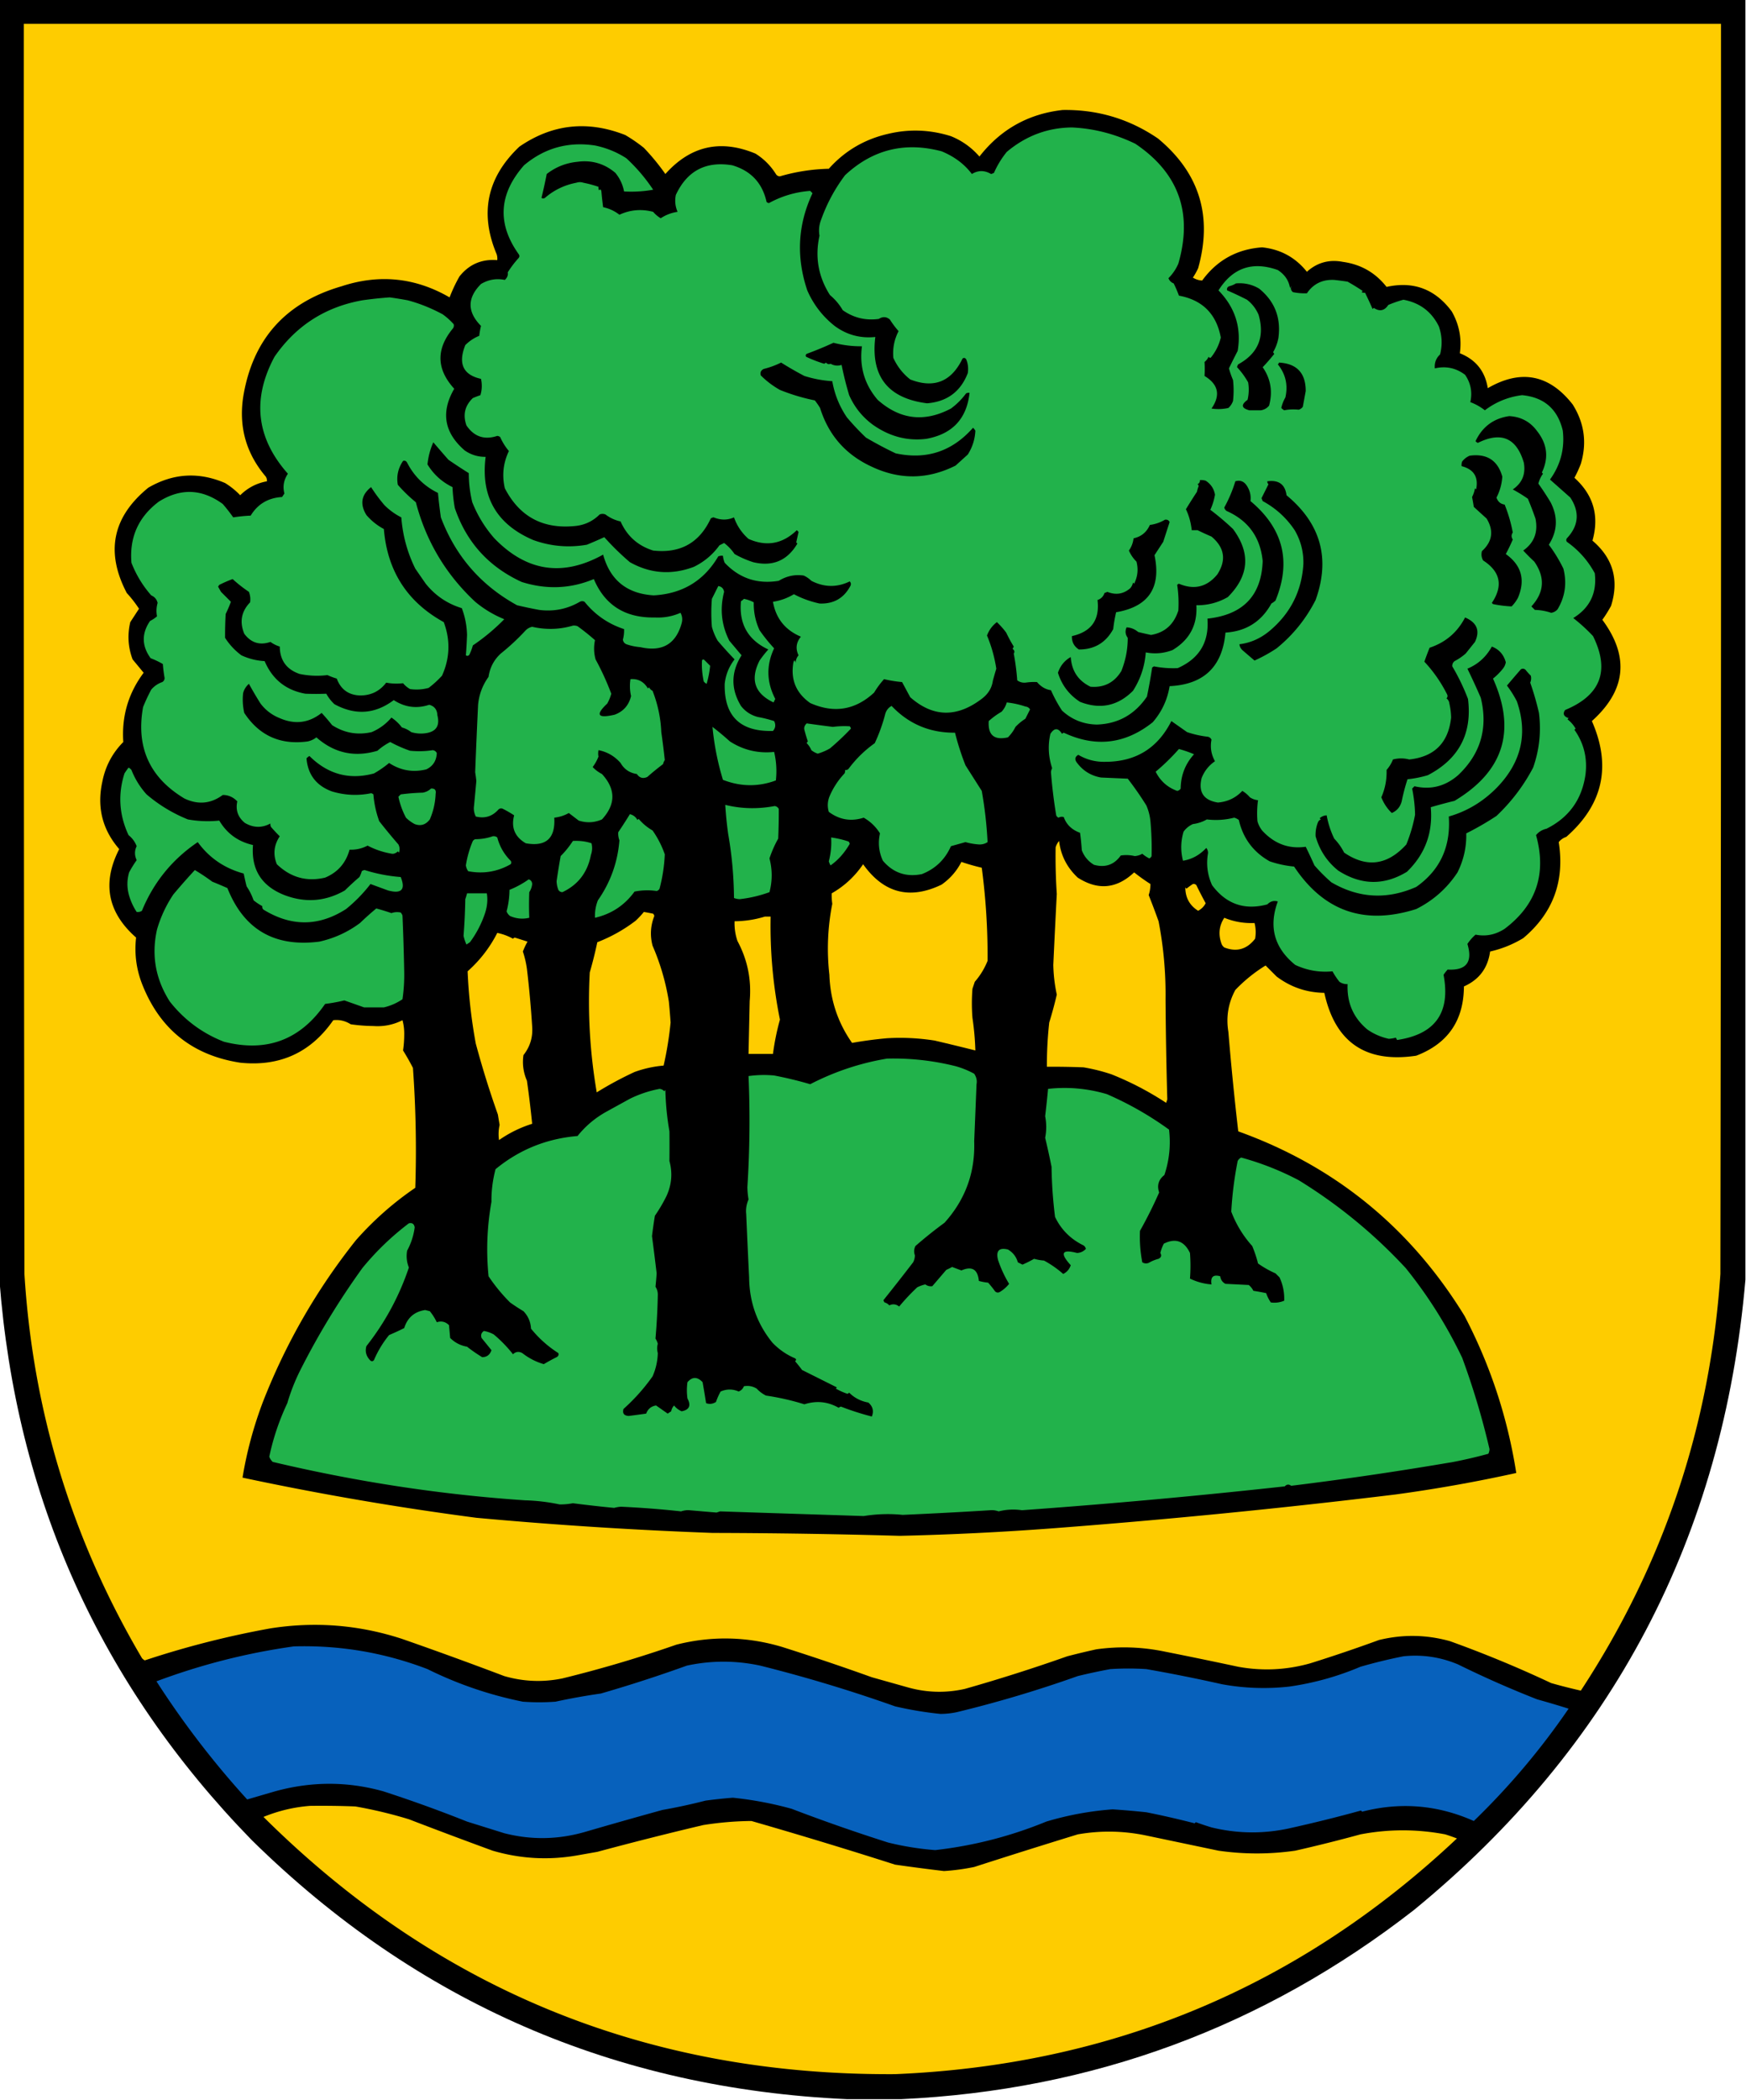 <svg xmlns="http://www.w3.org/2000/svg" width="1501" height="1804" style="shape-rendering:geometricPrecision;text-rendering:geometricPrecision;image-rendering:optimizeQuality;fill-rule:evenodd;clip-rule:evenodd"><path style="opacity:1" d="M-.5-.5h1501v1100c-19.12 221.09-114.12 401.59-285 541.5-129.49 100.68-276.493 154.84-441 162.5h-46c-199.551-8.97-370.218-83.14-512-222.5-130.436-133.75-202.77-294.25-217-481.5V-.5z"/><path style="opacity:1" fill="#fecc00" d="M20.5 20.5h1459c.17 358 0 716-.5 1074-8.75 130.09-48.75 249.43-120 358a476.33 476.33 0 0 1-25.5-6.5 994.787 994.787 0 0 0-87-36c-20.21-5.64-40.54-5.97-61-1-19.51 7.13-39.18 13.79-59 20-20.45 5.79-41.12 6.79-62 3-20.97-4.49-41.97-8.83-63-13-19.6-4.09-39.267-4.75-59-2a671.4 671.4 0 0 0-25 6 1466.814 1466.814 0 0 1-88 28c-16.089 3.62-32.089 3.28-48-1-10.678-3-21.345-6-32-9a2173.374 2173.374 0 0 0-77-26c-30.178-9.02-60.511-9.69-91-2a1078.294 1078.294 0 0 1-98 29c-16.822 3.45-33.489 2.78-50-2a3490.863 3490.863 0 0 0-88-32c-36.905-12.02-74.571-15.02-113-9a785.75 785.75 0 0 0-108 27.5 7.248 7.248 0 0 1-2.5-2c-60.037-101.79-93.703-211.79-101-330-.5-358-.667-716-.5-1074z"/><path style="opacity:1" d="M913.5 94.5c30.026-.498 57.359 7.669 82 24.5 35.61 29.513 47.11 66.68 34.5 111.5a59.319 59.319 0 0 1-4.5 8c2.53 1.567 5.19 2.4 8 2.5 12.73-17.451 29.9-26.951 51.5-28.5 15.81 1.652 28.64 8.652 38.5 21 8.86-7.966 19.19-10.8 31-8.5 15.45 2.137 27.95 9.304 37.5 21.5 23.09-5.13 41.76 1.87 56 21 6.42 11.183 8.75 23.183 7 36 13.73 5.489 21.73 15.489 24 30 28.45-16.488 52.78-11.822 73 14 10.05 15.977 12.39 32.977 7 51a98.786 98.786 0 0 1-5.5 12c16.35 14.729 21.52 32.729 15.5 54 17.68 15.041 23.01 33.707 16 56a110.979 110.979 0 0 1-7.5 12c23.43 31.608 20.43 60.608-9 87 16.96 38.605 9.63 71.771-22 99.5-2.6.883-4.77 2.383-6.5 4.5 5.28 33.505-4.89 61.005-30.5 82.5-8.92 5.379-18.42 9.212-28.5 11.5-1.93 14.204-9.43 24.204-22.5 30-.15 29.293-13.82 49.126-41 59.5-43.4 6.497-69.73-11.503-79-54-15.22-.219-28.89-4.886-41-14-3.23-3.233-6.4-6.4-9.5-9.5-9.52 5.849-18.19 12.849-26 21-6.1 11.23-8.1 23.23-6 36 2.37 28.56 5.2 57.06 8.5 85.5 83.11 29.88 147.94 82.71 194.5 158.5 22.22 42.46 37.05 87.46 44.5 135a1271.94 1271.94 0 0 1-104 18.5 6559.334 6559.334 0 0 1-294 29 2517.003 2517.003 0 0 1-132 6.5 6132.402 6132.402 0 0 0-161-2.5 3710.452 3710.452 0 0 1-203-13c-67.723-8.88-134.723-20.38-201-34.5 3.603-22.02 9.437-43.69 17.5-65 19.705-50.42 46.372-96.75 80-139 15.194-17.2 32.194-32.2 51-45a984.702 984.702 0 0 0-2-103 209.028 209.028 0 0 0-8.5-15 92.25 92.25 0 0 0 1-13c.139-4.509-.361-8.842-1.5-13-7.824 3.965-16.157 5.631-25 5a146.914 146.914 0 0 1-19.5-1.5c-4.707-2.969-9.707-4.136-15-3.5-19.338 27.85-46.005 40.017-80 36.5-40.293-6.2-68.127-28.033-83.5-65.5-5.641-13.528-7.641-27.528-6-42-24.572-21.615-29.406-46.948-14.5-76-14.519-16.755-19.352-36.089-14.5-58 2.615-13.223 8.615-24.556 18-34-1.489-22.136 4.345-41.97 17.5-59.5-3.153-3.822-6.32-7.655-9.5-11.5-3.912-10.406-4.579-21.073-2-32 2.515-3.844 5.015-7.677 7.5-11.5a101.444 101.444 0 0 0-10.5-13.5c-18.483-35.232-12.316-65.399 18.5-90.5 21.309-12.412 43.309-13.745 66-4a65.33 65.33 0 0 1 13 10.5c6.419-6.376 14.085-10.376 23-12a6.846 6.846 0 0 0-1-4c-16.757-19.691-23.257-42.357-19.5-68 7.932-49.606 36.099-81.439 84.5-95.5 32.517-10.727 63.517-7.56 93 9.5a130.274 130.274 0 0 1 8.5-18c8.283-10.42 19.117-15.086 32.5-14a12.93 12.93 0 0 0-.5-5c-14.881-35.258-8.381-66.092 19.5-92.5 28.23-19.402 58.564-22.735 91-10a131.744 131.744 0 0 1 16 11 191.402 191.402 0 0 1 18.5 22.5c21.604-24.188 47.437-30.021 77.5-17.5 7.167 4.5 13 10.333 17.5 17.5.804 1.304 1.971 1.971 3.5 2a162.283 162.283 0 0 1 42-6.5c13.686-15.353 30.686-25.353 51-30 18.058-4.311 36.058-3.644 54 2 9.537 3.864 17.704 9.697 24.5 17.5 18.222-23.361 42.056-36.695 71.5-40z"/><path style="opacity:1" fill="#22b24b" d="M921.5 109.5c18.796.856 36.962 5.522 54.5 14 37.25 25.063 49.58 59.396 37 103-2.01 4.689-4.85 8.855-8.5 12.5.82 2.154 2.32 3.654 4.5 4.5 1.7 3.435 3.2 6.935 4.5 10.5 20.21 3.726 32.21 15.726 36 36-1.46 6.086-4.13 11.586-8 16.5-.77 1.211-1.61 1.211-2.5 0a11.747 11.747 0 0 1-3.5 4.5c.26 4.073.26 8.073 0 12 11.94 7.21 13.94 16.544 6 28 4.87.753 9.71.586 14.5-.5 1.82-1.626 3.15-3.626 4-6 .67-6 .67-12 0-18a77.766 77.766 0 0 1-3.5-10c2.4-5.02 4.9-10.02 7.5-15 3.36-19.933-2.14-37.266-16.5-52 12.2-19.422 29.2-25.255 51-17.5 5.98 3.877 9.48 9.043 10.5 15.5.33-.667.67-1.333 1-2-.7 2.264-.2 4.097 1.5 5.5 4 .811 8 1.144 12 1 5.56-8.168 13.39-12.001 23.5-11.5 3.85.406 7.68.906 11.5 1.5 4.43 2.48 8.76 5.147 13 8-.33.333-.67.667-1 1 .95.483 1.95.649 3 .5a362.55 362.55 0 0 1 6.5 14c.33-.333.67-.667 1-1 5.02 3.368 9.19 2.535 12.5-2.5 4.24-1.803 8.58-3.303 13-4.5 14.1 2.621 24.27 10.287 30.5 23 2.73 7.916 3.06 15.916 1 24-3.46 3.256-4.96 7.256-4.5 12 9.51-2.22 18.18-.387 26 5.5 4.89 7.145 6.39 14.979 4.5 23.5a46.003 46.003 0 0 1 12.5 7c9.52-7.191 20.19-11.525 32-13 18.93 1.803 30.6 11.97 35 30.5 1.76 15.408-1.9 29.408-11 42a9410.86 9410.86 0 0 1 17.5 15.5c8.18 12.497 7.18 24.164-3 35-.67 1-.67 2 0 3 10.11 7.113 18.11 16.113 24 27 1.97 16.895-4.2 29.728-18.5 38.5 6.05 4.7 11.71 9.867 17 15.5 14.63 29.643 6.63 50.81-24 63.5-2.24 3.227-1.24 5.56 3 7-.33.333-.67.667-1 1 2.85 2.141 5.18 4.808 7 8-.33.333-.67.667-1 1 8.09 11.436 11.26 24.269 9.5 38.5-3.06 21.386-14.23 36.886-33.5 46.5-3.71.846-6.71 2.679-9 5.5 9.23 33.15.23 59.984-27 80.5-7.86 5.088-16.19 6.755-25 5-2.75 2.406-5.08 5.073-7 8 4.71 15.602-.95 22.936-17 22a36.173 36.173 0 0 0-3.5 4.5c6.13 32.536-7.2 51.203-40 56-.33-.667-.67-1.333-1-2a34.6 34.6 0 0 1-6 1 50.851 50.851 0 0 1-18.5-8c-12.03-10.034-17.69-23.034-17-39-2.55.113-4.88-.554-7-2a64.38 64.38 0 0 1-6-9c-11.13 1.089-21.8-.745-32-5.5-18.02-14.58-23.02-32.746-15-54.5-3.38-.999-6.38-.166-9 2.5-19.58 5.25-35.42-.25-47.5-16.5-4-8.835-5.17-18.002-3.5-27.5.05-1.728-.45-3.228-1.5-4.5-5.65 6.092-12.32 9.759-20 11-2.16-8.387-1.99-16.721.5-25 2.08-2.874 4.74-5.041 8-6.5 4.3-.545 8.3-1.878 12-4 7.89.968 15.72.468 23.5-1.5 1.47.403 2.81 1.07 4 2 3.62 15.74 12.45 27.573 26.5 35.5a90.865 90.865 0 0 0 21 4.5c25.53 38.459 60.53 50.626 105 36.5 14.69-7.359 26.52-17.859 35.5-31.5 5.29-10.657 7.79-21.823 7.5-33.5a251.773 251.773 0 0 0 26-15c12.86-12.172 23.36-26.005 31.5-41.5 5.37-15.316 7.04-30.983 5-47-2-8.824-4.5-17.491-7.5-26 .83-1.973 1-3.973.5-6a50.926 50.926 0 0 1-4.5-5c-1.22-1.114-2.56-1.281-4-.5-4.38 5.035-8.38 9.702-12 14a93.101 93.101 0 0 1 8.5 13.5c9.61 27.647 3.94 52.313-17 74-11.92 12.183-25.76 20.516-41.5 25 1.79 26-7.55 46.167-28 60.5-25.14 11.107-49.47 9.773-73-4-5.17-4.5-10-9.333-14.5-14.5a455.01 455.01 0 0 0-7.5-16c-14.57 2.074-27.07-2.593-37.5-14a22.656 22.656 0 0 1-4-8c-.5-6.016-.33-12.016.5-18-2.52-.255-4.85-1.089-7-2.5a25.298 25.298 0 0 0-6.5-5.5c-5.65 5.992-12.65 9.325-21 10-12.25-1.924-16.92-8.924-14-21 2.34-6.009 6.17-10.842 11.5-14.5-3.27-5.832-4.27-11.999-3-18.5-.59-1.299-1.59-2.132-3-2.5a87.849 87.849 0 0 1-18-4l-13.5-9.5c-11.775 23.389-30.775 35.056-57 35-8.27.183-15.937-1.817-23-6-3.01 1.75-3.343 4.084-1 7 5.18 6.842 12.014 11.008 20.5 12.5l23 1a275.616 275.616 0 0 1 16 23 44.818 44.818 0 0 1 3.5 13.5 257.614 257.614 0 0 1 1 30c-.388.928-1.055 1.595-2 2a29.26 29.26 0 0 1-6-4 14.845 14.845 0 0 1-6.5 2 31.28 31.28 0 0 0-12-.5c-5.677 7.99-13.344 10.657-23 8-4.945-2.946-8.445-7.112-10.5-12.5-.355-5.32-.855-10.32-1.5-15-7.058-2.564-11.725-7.064-14-13.5-1.535-.496-3.035-.33-4.5.5-.945-.405-1.612-1.072-2-2a430.355 430.355 0 0 1-4.5-37 7.93 7.93 0 0 1 1-3.5c-3.253-9.965-3.753-19.799-1.5-29.5 3.384-5.309 6.717-5.309 10 0a3.647 3.647 0 0 1 1.5-1c27.36 12.828 52.86 9.828 76.5-9 7.747-8.93 12.58-19.264 14.5-31 29.39-1.39 45.39-16.723 48-46 17.77-1.13 30.93-9.463 39.5-25a20.737 20.737 0 0 0 3.5-2.5c13.83-33.494 6.67-61.994-21.5-85.5.59-4.556-.41-8.889-3-13-2.48-3.918-5.81-5.251-10-4a117.318 117.318 0 0 1-9.5 22.5c.26 1.261.93 2.261 2 3 18.65 8.277 28.98 22.611 31 43-1.02 29.704-16.85 46.204-47.5 49.5 1.57 20.12-6.93 34.286-25.5 42.5a85.215 85.215 0 0 1-20.5-1.5l-1.5 1c-1.174 7.847-2.674 16.18-4.5 25-10.486 15.399-24.82 23.399-43 24-11.569-.219-21.569-4.219-30-12a118.981 118.981 0 0 1-9.5-17.5c-4.577-.643-8.577-2.976-12-7a49.225 49.225 0 0 0-10 .5c-2.631.179-4.965-.487-7-2a206.257 206.257 0 0 0-3-23c.971-1.462.638-2.795-1-4l1-2a131.205 131.205 0 0 1-6.5-12 69.362 69.362 0 0 0-8-9c-3.912 2.972-6.746 6.806-8.5 11.5a120.651 120.651 0 0 1 8 28.5 327.376 327.376 0 0 0-3 10.5c-.816 5.915-3.816 10.915-9 15-21.66 16.698-42.326 16.365-62-1l-7-13a110.404 110.404 0 0 1-15.5-2.5 72.922 72.922 0 0 0-8.5 11.5c-16.231 15.083-34.564 18.083-55 9-12.06-8.524-16.893-20.024-14.5-34.5.667-2.667 1.333-2.667 2 0 .093-2.507.926-4.674 2.5-6.5-2.739-5.666-2.073-11 2-16-13.5-5.697-21.5-15.697-24-30 6.459-.975 12.459-3.141 18-6.5 6.626 3.553 13.959 6.22 22 8 12.054.498 20.887-4.502 26.5-15 .781-1.444.614-2.777-.5-4-10.971 5.343-21.971 5.176-33-.5a23.403 23.403 0 0 0-6.5-4.5c-7.625-1.129-14.791.371-21.5 4.5-18.355 3.044-33.855-2.123-46.5-15.5a20.093 20.093 0 0 1-1.5-6 8.43 8.43 0 0 0-4 .5c-12.377 20.996-30.877 32.163-55.5 33.5-22.98-1.377-37.48-13.043-43.5-35-34.65 19.254-65.817 14.587-93.5-14-8.116-9.23-14.449-19.563-19-31-1.999-8.347-2.999-16.68-3-25a484.052 484.052 0 0 1-17.5-11.5 1437.85 1437.85 0 0 1-13-15 61.546 61.546 0 0 0-5 19c5.238 8.569 12.405 15.069 21.5 19.5.26 6.051.927 12.051 2 18 9.975 29.317 29.142 50.484 57.5 63.5 21.328 6.695 41.994 5.861 62-2.5 9.543 22.515 27.043 33.515 52.5 33 7.678.412 15.011-.921 22-4 1.557 2.794 1.89 5.794 1 9-4.997 17.933-16.83 24.767-35.5 20.5a48.262 48.262 0 0 1-12-2.5c-1.772-.77-2.772-2.103-3-4a29.146 29.146 0 0 0 1-9c-13.636-4.465-24.97-12.298-34-23.5-1.333-.667-2.667-.667-4 0-10.792 6.278-22.459 8.611-35 7a388.658 388.658 0 0 1-19-4c-31.127-17.125-52.96-42.292-65.5-75.5-.988-7-1.821-14-2.5-21-11.697-5.706-20.53-14.373-26.5-26-.837-1.507-2.004-2.007-3.5-1.5-4.289 6.313-5.789 13.146-4.5 20.5a125.24 125.24 0 0 0 15.5 15c8.762 33.472 25.762 61.972 51 85.5 7.504 6.258 15.838 11.258 25 15a173.994 173.994 0 0 1-27 22.5 45.823 45.823 0 0 1-3 8c-.865 1.083-1.865 1.249-3 .5.446-5.566.779-11.399 1-17.5-.192-7.95-1.692-15.616-4.5-23-12.476-3.805-22.81-10.805-31-21-3.03-4.354-6.03-8.688-9-13-6.818-13.803-10.818-28.47-12-44a56.289 56.289 0 0 1-14.5-10.5 140.472 140.472 0 0 1-11.5-15.5c-8.407 6.663-9.741 14.663-4 24 4.27 4.961 9.27 8.961 15 12 2.965 36.074 20.132 62.741 51.5 80 5.79 15.564 5.29 30.897-1.5 46a85.365 85.365 0 0 1-11.5 10.5 39.081 39.081 0 0 1-16 1 21.53 21.53 0 0 1-6-5c-5.059.553-9.892.386-14.5-.5-5.596 7.375-13.096 11.042-22.5 11-9.859-.35-16.525-5.184-20-14.5a57.56 57.56 0 0 1-8-3c-8.028.999-16.028.666-24-1-11.182-3.869-16.848-11.703-17-23.5a27.203 27.203 0 0 1-8-4c-9.175 3.13-16.675.796-22.5-7-4.204-10.167-2.538-19.167 5-27 .458-3.058.124-6.058-1-9a116.362 116.362 0 0 1-14-11 108.502 108.502 0 0 0-11.5 5l-1 1.5c.817 1.49 1.65 2.99 2.5 4.5l8.5 8.5a100.47 100.47 0 0 1-4.5 10.5 322.361 322.361 0 0 0-.5 20.5 56.985 56.985 0 0 0 14 15c6.321 2.944 12.987 4.611 20 5 6.669 15.678 18.336 25.011 35 28 6.014.24 12.014.24 18 0a36.104 36.104 0 0 0 7 9c17.902 9.748 34.902 8.581 51-3.5 9.572 6.217 19.739 7.55 30.5 4 4.457 1.209 6.791 4.209 7 9 2.344 9.148-1.156 14.315-10.5 15.5-4.051.518-8.051.184-12-1a22.573 22.573 0 0 0-8-4 36.358 36.358 0 0 0-9-8.5c-4.683 5.518-10.35 9.685-17 12.5-12.157 2.752-23.49.752-34-6a169.93 169.93 0 0 0-9-10.5c-10.969 8.683-22.969 10.183-36 4.5-6.635-2.63-12.135-6.797-16.5-12.5a309.619 309.619 0 0 1-10-17c-2.489 2.155-4.156 4.822-5 8a50.365 50.365 0 0 0 1 17c12.882 19.531 31.049 27.697 54.5 24.5 2.808-.598 5.308-1.765 7.5-3.5 15.324 13.538 32.824 17.371 52.5 11.5a50.043 50.043 0 0 1 11-7.5 111.398 111.398 0 0 0 17 7.5c6.812.658 13.312.491 19.5-.5 1.621.225 2.788 1.058 3.5 2.5-.279 6.578-3.279 11.245-9 14-11.491 2.807-22.158.974-32-5.5a86.723 86.723 0 0 1-13 9c-21.157 5.749-39.657.749-55.5-15a11.38 11.38 0 0 0-2.5 2c1.152 14.085 8.485 23.585 22 28.5 11.145 3.297 22.311 3.797 33.5 1.5a3.943 3.943 0 0 1 2 1 88.643 88.643 0 0 0 5 23 501.153 501.153 0 0 0 16.5 20c1.147 2.265 1.314 4.598.5 7l-1-1c-1.674 1.509-3.34 2.176-5 2a68.314 68.314 0 0 1-21-7c-4.772 2.535-9.939 3.702-15.5 3.5-3.131 11.46-10.131 19.46-21 24-15.787 3.744-29.621-.089-41.5-11.5-3.39-8.371-2.557-16.371 2.5-24a135.384 135.384 0 0 1-7.5-8 4.934 4.934 0 0 1-.5-3c-7.319 3.96-14.652 3.794-22-.5-5.965-4.898-8.132-11.065-6.5-18.5-3.499-3.673-7.666-5.507-12.5-5.5-10.299 7.596-21.299 8.596-33 3-29.876-17.924-41.71-44.091-35.5-78.5a152.9 152.9 0 0 1 7-15c2.593-3.043 5.76-5.21 9.5-6.5 1.304-.804 1.971-1.971 2-3.5a122.515 122.515 0 0 1-1.5-12 70.895 70.895 0 0 0-10.5-5c-7.695-10.589-7.862-21.256-.5-32a28.834 28.834 0 0 0 6-4c-.764-3.818-.597-7.651.5-11.5-.713-3.052-2.546-5.218-5.5-6.5-7.306-8.313-12.973-17.647-17-28-1.831-21.843 6.002-39.343 23.5-52.5 18.735-11.768 37.069-11.101 55 2a143.307 143.307 0 0 1 9 11.5 132.136 132.136 0 0 1 15-1.5c6.053-9.943 15.053-15.277 27-16l2-3c-1.559-6.028-.559-11.695 3-17-27.182-30.629-31.015-64.129-11.5-100.5 18.422-26.63 43.589-42.797 75.5-48.5a337.143 337.143 0 0 1 23.5-2.5 331.251 331.251 0 0 1 15.5 2.5c10.117 2.69 20.117 6.69 30 12a57.217 57.217 0 0 1 9.5 8.5c.353 1.172.187 2.338-.5 3.5-14.765 17.773-14.431 35.106 1 52-11.688 20.075-8.688 37.742 9 53 5.437 3.758 11.437 5.591 18 5.5-4.361 34.145 9.305 57.978 41 71.5 14.992 5.388 30.326 6.721 46 4a399.576 399.576 0 0 0 15-6.5 223.976 223.976 0 0 0 22 21.5c17.587 9.862 35.921 11.195 55 4 8.908-4.343 16.241-10.51 22-18.5l4-2a40.56 40.56 0 0 1 9 9.5 85.819 85.819 0 0 0 16 7c16.687 3.999 29.354-1.335 38-16l-1-1 2-9-1.5-1.5c-12.233 11.855-26.066 14.355-41.5 7.5-5.8-5.111-9.967-11.278-12.5-18.5-5.552 2.493-11.385 2.493-17.5 0a4.933 4.933 0 0 0-2.5 1c-9.754 20.946-26.254 30.112-49.5 27.5-13.114-4.115-22.448-12.449-28-25-4.763-1.034-9.097-3.034-13-6-1.667-.667-3.333-.667-5 0-6.05 6.022-13.383 9.356-22 10-27.17 2.477-47.004-8.356-59.5-32.5-2.574-11.122-1.408-21.788 3.5-32-3.054-3.575-5.554-7.575-7.5-12a4.933 4.933 0 0 0-2.5-1c-11.136 3.676-19.969.676-26.5-9-3.219-9.105-1.386-16.939 5.5-23.5a106.191 106.191 0 0 1 6.5-2.5c1.387-4.535 1.554-9.201.5-14-15.363-3.408-19.863-13.075-13.5-29 3.482-3.489 7.482-6.155 12-8a65.81 65.81 0 0 1 1.5-8.5c-11.928-12.053-11.928-24.053 0-36 6.465-3.831 13.298-4.998 20.5-3.5 2.109-1.968 2.942-4.135 2.5-6.5a86.153 86.153 0 0 1 9.5-12.5c.667-1 .667-2 0-3-18.783-26.272-17.283-51.772 4.5-76.5 17.614-14.824 37.947-20.491 61-17 9.785 2.015 18.785 5.681 27 11a147.968 147.968 0 0 1 23 27c-8.163 1.467-16.496 1.967-25 1.5-1.124-5.918-3.624-11.251-7.5-16-9.406-7.948-20.24-11.115-32.5-9.5-9.93.972-18.764 4.472-26.5 10.5a446.224 446.224 0 0 1-4.5 20.5c1 .667 2 .667 3 0 7.79-6.728 16.79-11.061 27-13 2-.667 4-.667 6 0a96.529 96.529 0 0 1 13 3.5 4.934 4.934 0 0 0 .5 3c1.016-1.134 1.683-.801 2 1 .425 4.784.925 9.284 1.5 13.5 5.266 1.132 9.932 3.298 14 6.5 9.266-4.297 18.932-5.131 29-2.5a25.399 25.399 0 0 0 6.5 5.5c4.467-2.915 9.301-4.748 14.5-5.5-2.01-4.609-2.51-9.442-1.5-14.5 9.654-20.745 25.821-29.245 48.5-25.5 16.064 4.728 25.897 15.228 29.5 31.5a3.943 3.943 0 0 0 2 1c11.111-6.068 22.945-9.568 35.5-10.5l2 2c-12.68 26.916-14.18 54.749-4.5 83.5 5.314 12.139 13.148 22.306 23.5 30.5 10.387 7.681 22.054 10.848 35 9.5-4.131 33.711 10.702 52.711 44.5 57 17.224-1.422 28.89-10.089 35-26 .622-4.452.122-8.452-1.5-12-.865-1.083-1.865-1.249-3-.5-9.582 19.965-24.582 25.965-45 18-6.326-4.993-11.159-11.16-14.5-18.5-.738-8.142.762-15.809 4.5-23-2.708-3.037-5.208-6.37-7.5-10-2.968-2.491-6.135-2.657-9.5-.5-11.357 1.554-21.69-.946-31-7.5-2.887-4.956-6.554-9.289-11-13-10.012-15.738-13.012-32.738-9-51-.83-4.725-.33-9.392 1.5-14 4.913-13.735 11.746-26.401 20.5-38 23.725-22.063 51.392-28.896 83-20.5 10.951 4.517 19.618 11.017 26 19.5 5.392-3.311 10.892-3.311 16.5 0a11.456 11.456 0 0 0 2.5-1c2.896-6.542 6.562-12.542 11-18 16.436-13.801 35.102-20.801 56-21z"/><path style="opacity:1" d="M1062.5 243.5c7.2-.651 13.87.849 20 4.5 13.41 10.923 18.91 25.09 16.5 42.5-.82 4.294-2.32 8.294-4.5 12 .21.586.54 1.086 1 1.5a163.837 163.837 0 0 1-10 11.5c6.93 9.97 8.76 20.97 5.5 33-1.81 2.194-4.14 3.527-7 4h-10c-6.81-1.806-7.31-4.806-1.5-9a38.083 38.083 0 0 0 .5-15c-2.71-4.805-5.88-9.138-9.5-13 .11-.942.44-1.775 1-2.5 17.13-9.366 22.96-23.533 17.5-42.5-2.18-5.186-5.51-9.519-10-13a288.572 288.572 0 0 0-17-8c-.51-1.496-.01-2.663 1.5-3.5 2.22-.566 4.22-1.4 6-2.5zM716.5 294.5c8.163 2.099 16.329 3.099 24.5 3-2.311 17.44 2.189 32.774 13.5 46 19.184 17.047 40.184 19.547 63 7.5 5-3.667 9.333-8 13-13a4.934 4.934 0 0 1 3-.5c-2.388 22.229-14.722 35.395-37 39.5-16.33 2.08-31.664-1.92-46-12-9.081-6.645-15.914-15.145-20.5-25.5a286.035 286.035 0 0 1-6.5-26c-3.272 1.063-6.439.729-9.5-1-1.343.714-2.676.38-4-1a3.647 3.647 0 0 1-1.5 1 111.27 111.27 0 0 1-15.5-6c-.617-.949-.451-1.782.5-2.5a311.602 311.602 0 0 0 23-9.5z"/><path style="opacity:1" d="M671.5 311.5a292.518 292.518 0 0 0 20 11.5 100.986 100.986 0 0 0 24 4.5c1.932 11.203 6.099 21.536 12.5 31a214.896 214.896 0 0 0 16.5 17.5c8.894 5.183 17.394 9.683 25.5 13.5 26.414 5.684 48.581-1.649 66.5-22a11.38 11.38 0 0 1 2 2.5c-.342 7.361-2.508 14.194-6.5 20.5a9055.802 9055.802 0 0 0-10.5 9.5c-23.932 12.003-47.932 12.336-72 1-22.359-10.23-37.193-27.063-44.5-50.5a69.2 69.2 0 0 0-4.5-6.5 168.64 168.64 0 0 1-30-9 75.964 75.964 0 0 1-16.5-12.5c-.68-2.476.153-4.309 2.5-5.5 5.296-1.327 10.296-3.161 15-5.5zM1099.5 311.5c15.37.868 23.03 9.035 23 24.5-.83 4.494-1.67 8.994-2.5 13.5a6.97 6.97 0 0 1-3.5 2.5c-4.52-.436-8.69-.269-12.5.5a11.45 11.45 0 0 1-2.5-2 31.282 31.282 0 0 1 3.5-9c2.41-10.64.24-20.14-6.5-28.5.56-.383.89-.883 1-1.5zM1297.5 357.5c10.14.586 18.14 4.92 24 13 8.7 11.064 10.03 22.898 4 35.5.33.333.67.667 1 1-1.85 2.503-3.18 5.336-4 8.5 3.71 5.21 7.21 10.543 10.5 16 6.49 12.565 5.99 24.731-1.5 36.5a126.858 126.858 0 0 1 12.5 20.5c3.17 12.484 1.5 24.151-5 35-1.47 1.652-3.3 2.652-5.5 3a46.103 46.103 0 0 0-14-2.5l-3-3c11.13-12.08 11.96-24.913 2.5-38.5a173.36 173.36 0 0 1-9.5-9.5c9.41-6.688 12.91-15.854 10.5-27.5a303.625 303.625 0 0 0-6.5-17c-4.12-2.9-8.46-5.567-13-8 8.09-5.519 11.25-13.185 9.5-23-6.26-21.264-19.43-26.931-39.5-17a4.473 4.473 0 0 1-2-1.5c5.89-12.408 15.56-19.575 29-21.5z"/><path style="opacity:1" d="M1263.5 391.5c14.75-1.978 24.09 4.022 28 18-.43 6.398-2.1 12.398-5 18 1.15 3.495 3.49 5.495 7 6a124.215 124.215 0 0 1 7 24c-1.33 2-1.33 4 0 6a137.93 137.93 0 0 1-6 12.5c13.46 9.622 16.96 22.122 10.5 37.5a31.38 31.38 0 0 1-5.5 7.5c-5.58-.271-10.91-.937-16-2-.33-.333-.67-.667-1-1 9.89-14.747 7.39-26.914-7.5-36.5-1.42-2.53-1.75-5.197-1-8 8.99-8.231 10.32-17.564 4-28-3.71-3.343-7.37-6.676-11-10-.45-2.843-.95-5.676-1.5-8.5 1.21-2.319 2.04-4.819 2.5-7.5.33.333.67.667 1 1 2.16-10.665-2.01-17.332-12.5-20a8.394 8.394 0 0 1 .5-4c1.78-2.294 3.95-3.961 6.5-5zM1031.5 412.5c1.7-.16 3.37.006 5 .5 4.44 2.867 7.11 6.867 8 12a51.998 51.998 0 0 1-4 13 231.15 231.15 0 0 1 19.5 16.5c15.34 20.742 13.84 40.242-4.5 58.5-8.34 4.781-17.34 7.114-27 7 .97 16.888-5.86 29.722-20.5 38.5-7.54 2.862-15.208 3.528-23 2-.879 11.969-4.545 22.969-11 33-13.045 13.051-28.212 16.218-45.5 9.5-9.373-6.038-15.707-14.371-19-25 2.015-6.024 5.682-10.524 11-13.5.793 11.925 6.46 20.425 17 25.5 11.605.947 20.439-3.553 26.5-13.5 3.676-9.141 5.51-18.641 5.5-28.5-2.081-2.818-2.415-5.818-1-9 3.66.151 6.994 1.485 10 4 3.652.897 7.319 1.73 11 2.5 11.85-1.99 19.68-8.99 23.5-21 .43-7.439.1-14.772-1-22 .41-.457.91-.791 1.5-1 13.08 5.523 24.08 2.857 33-8 7.92-12.237 6.25-23.07-5-32.5a253.25 253.25 0 0 1-12-5.5h-5c-.73-6.635-2.39-12.635-5-18a568.341 568.341 0 0 1 9.5-15c.35-1.718.85-3.385 1.5-5a3.627 3.627 0 0 0-1-1.5c1.47-.71 2.14-1.876 2-3.5zM1089.5 413.5c9.78-1.346 15.28 2.654 16.5 12 29.46 24.393 37.8 54.393 25 90-8.27 16.259-19.44 30.092-33.5 41.5a131.753 131.753 0 0 1-19 10.5c-3.49-2.955-6.99-5.955-10.5-9-1.44-1.4-2.27-3.067-2.5-5 9.48-1.137 18.15-4.97 26-11.5 17.93-15.069 27.59-34.235 29-57.5.22-10.387-2.28-20.054-7.5-29-7.09-10.591-16.26-18.925-27.5-25-.33-.833-.67-1.667-1-2.5 2.01-4.005 4.01-8.005 6-12-.75-.671-1.09-1.504-1-2.5z"/><path style="opacity:1" d="M1001.5 446.5c1.85-.278 3.18.389 4 2-1.83 5.667-3.67 11.333-5.5 17a4600.905 4600.905 0 0 0-7.5 11.5c5.887 27.928-5.113 44.262-33 49a126.501 126.501 0 0 0-2.5 14.5c-6.363 11.698-16.196 17.532-29.5 17.5-4.17-2.663-6.17-6.497-6-11.5 16.727-3.72 24.06-14.053 22-31 3-1 5-3 6-6l2.5-1c7.205 2.909 13.705 1.909 19.5-3 1.306-1.412 2.14-3.079 2.5-5l1 1c3.052-6.085 3.719-12.419 2-19a29.724 29.724 0 0 1-6.5-9.5c2.217-3.151 3.551-6.651 4-10.5 6.609-1.44 11.276-5.274 14-11.5 4.743-.635 9.076-2.135 13-4.5z"/><path style="opacity:1" fill="#22b24b" d="M617.5 503.5c2.877.472 4.544 2.138 5 5-3.791 14.591-2.291 28.591 4.5 42 3.513 4.178 7.013 8.345 10.5 12.5-9.136 14.415-9.302 28.915-.5 43.5 3.717 4.781 8.551 7.948 14.5 9.5 4.752.855 9.419 2.021 14 3.5 1.562 3.114 1.229 5.947-1 8.5-28.234.763-42.067-12.737-41.5-40.5.872-7.847 3.705-14.847 8.5-21a338.204 338.204 0 0 1-14.5-16 47.69 47.69 0 0 1-5-12c-.667-8-.667-16 0-24l5.5-11z"/><path style="opacity:1" fill="#22b24b" d="M639.5 514.5a29.61 29.61 0 0 1 8.5 3c-.2 8.398 1.467 16.398 5 24a139.844 139.844 0 0 0 12.5 15.5c-6.862 14.567-6.529 29.067 1 43.5l-1.5 3c-16.274-7.728-20.274-19.728-12-36a94.899 94.899 0 0 1 7.5-9.5c-17.531-8.218-25.364-22.052-23.5-41.5.995-.566 1.828-1.233 2.5-2z"/><path style="opacity:1" d="M1259.5 530.5c10.2 4.363 13.03 11.363 8.5 21-2.67 3.333-5.33 6.667-8 10a48.962 48.962 0 0 1-9.5 6.5c-1.44 1.126-2.11 2.626-2 4.5a180.663 180.663 0 0 1 13.5 28c3.72 29.73-7.78 51.564-34.5 65.5a95.265 95.265 0 0 1-17.5 3.5c-1.97 5.972-3.64 12.305-5 19-1.27 4.76-4.1 8.093-8.5 10-3.95-3.8-6.95-8.3-9-13.5 3.27-7.455 4.77-15.289 4.5-23.5 2.32-2.621 4.15-5.621 5.5-9 4.66-1.223 9.33-1.223 14 0 21.64-2.31 33.64-14.31 36-36a57.704 57.704 0 0 0-1.5-12c-.2-1.902-1.03-3.402-2.5-4.5 1.02-1.049 1.18-2.216.5-3.5-5.23-10.37-11.73-19.703-19.5-28 1.4-4.039 2.9-8.039 4.5-12 13.72-4.552 23.88-13.219 30.5-26z"/><path style="opacity:1" fill="#22b24b" d="M492.5 537.5a8.43 8.43 0 0 1 4 .5 195.45 195.45 0 0 1 15 12c-1.168 5.511-1.001 11.011.5 16.5a233.683 233.683 0 0 1 13.5 29.5 35.3 35.3 0 0 1-3.5 8.5c-10.399 9.761-8.232 12.927 6.5 9.5 7.486-2.822 12.152-8.155 14-16a38.463 38.463 0 0 1-.5-14.5c6.517-.543 11.517 2.124 15 8l1-1a6.547 6.547 0 0 0 3 3c4.511 11.617 7.011 23.45 7.5 35.5a638.101 638.101 0 0 1 3 24 11.333 11.333 0 0 0-1.5 3.5 218.848 218.848 0 0 0-13.5 11c-3.709 1.715-6.709.882-9-2.5-6.272-.958-10.939-4.124-14-9.5-5.166-5.864-11.5-9.531-19-11-.354 2.041-.354 3.874 0 5.5a36.437 36.437 0 0 1-5 9c2.245 2.393 4.912 4.393 8 6 11.926 13.002 11.926 26.002 0 39-6.528 2.852-13.195 3.186-20 1a4298.936 4298.936 0 0 0-8.5-6.5c-3.869 2.177-8.035 3.511-12.5 4 1.057 17.782-7.11 25.115-24.5 22-9.417-5.498-12.751-13.498-10-24a92.887 92.887 0 0 0-9.5-5.5c-1.444-.781-2.777-.614-4 .5-5.277 5.945-11.777 7.945-19.5 6-1.434-3.025-1.934-6.025-1.5-9 .684-7.153 1.351-14.32 2-21.5a104.512 104.512 0 0 0-1-7.5 6369.35 6369.35 0 0 1 2.5-58c.823-8.8 3.823-16.8 9-24 1.137-7.941 4.637-14.608 10.5-20a192.87 192.87 0 0 0 21-19.5c1.635-1.803 3.635-2.97 6-3.5 11.872 2.715 23.539 2.382 35-1z"/><path style="opacity:1" d="M1282.5 555.5c6.21 2.381 10.21 6.881 12 13.5a12.01 12.01 0 0 1-2.5 5.5c-2.57 3.233-5.4 6.067-8.5 8.5 20.14 44.738 9.14 79.738-33 105a557.558 557.558 0 0 0-20.5 5.5c1.96 21.887-4.87 40.387-20.5 55.5-19.67 11.921-39.34 11.588-59-1-9.58-7.647-16.08-17.48-19.5-29.5-.2-4.096.47-8.096 2-12 .5-1.167 1.33-2 2.5-2.5-.33-.333-.67-.667-1-1 1.72-1.559 3.72-2.392 6-2.5a78.258 78.258 0 0 0 6.5 20c3.49 3.634 6.32 7.634 8.5 12 19.41 13.249 37.25 10.916 53.5-7 3.36-8.28 5.86-16.78 7.5-25.5-.12-7.266-.96-14.766-2.5-22.5.67-.667 1.33-1.333 2-2 13.9 3.272 26.4.106 37.5-9.5 19.35-18.255 25.85-40.421 19.5-66.5a606.264 606.264 0 0 0-11.5-25c9.17-3.829 16.17-10.163 21-19z"/><path style="opacity:1" fill="#22b24b" d="M603.5 567.5c.397-1.025 1.063-1.192 2-.5l5 5c-.5 5.011-1.5 10.177-3 15.5a7.248 7.248 0 0 1-2.5-2c-1.337-6.183-1.837-12.183-1.5-18zM865.5 603.5a75.89 75.89 0 0 1 16 3.5c1.786.196 3.119 1.029 4 2.5l-4 8a44.86 44.86 0 0 0-8.5 7 34.24 34.24 0 0 1-6.5 9c-11.801 2.696-17.301-1.97-16.5-14a64.783 64.783 0 0 1 11-8c2.157-2.317 3.657-4.984 4.5-8zM766.5 606.5c14.726 15.528 32.893 23.195 54.5 23a223.627 223.627 0 0 0 9 28l14 22a352.494 352.494 0 0 1 5 44c-2.247 1.48-4.747 2.147-7.5 2a56.132 56.132 0 0 1-11.5-2l-12.5 3.5c-5.052 11.454-13.385 19.454-25 24-13.494 2.725-24.66-1.108-33.5-11.5-3.482-7.569-4.315-15.403-2.5-23.5-3.524-5.691-8.191-10.191-14-13.5-10.849 3.497-20.849 1.83-30-5-1.295-4.386-1.128-8.719.5-13a66.16 66.16 0 0 1 13-20 4.934 4.934 0 0 0 .5-3c1.175.219 2.175-.114 3-1 6.38-8.548 13.88-15.881 22.5-22a143.556 143.556 0 0 0 9-25c.916-3.221 2.75-5.555 5.5-7zM693.5 621.5a1320.68 1320.68 0 0 0 22.5 3 76.417 76.417 0 0 1 14.5-.5 3.943 3.943 0 0 1 1 2 219.515 219.515 0 0 1-18 17 48.517 48.517 0 0 1-10.5 4.5 17.725 17.725 0 0 1-5.5-3 18.33 18.33 0 0 0-4-6 3.647 3.647 0 0 1 1-1.5 139.611 139.611 0 0 1-3-10c-.451-1.989.215-3.823 2-5.5zM612.5 624.5a247.97 247.97 0 0 1 15 12.5c11.612 7.456 24.279 10.456 38 9 1.919 8.03 2.419 16.196 1.5 24.5-15.045 5.606-30.212 5.439-45.5-.5a230.113 230.113 0 0 1-9-45.5zM1013.5 643.5a99.536 99.536 0 0 1 13 4.5c-7.54 8.303-11.38 18.137-11.5 29.5-.67 1.078-1.67 1.745-3 2-8.33-2.996-14.5-8.496-18.5-16.5a184.698 184.698 0 0 0 20-19.5zM110.5 659.5c.958.453 1.792 1.119 2.5 2 3.054 7.772 7.388 14.772 13 21 10.651 9.077 22.485 16.244 35.5 21.5a95.73 95.73 0 0 0 27 1c6.581 11.136 16.247 18.136 29 21-1.7 20.914 7.3 35.248 27 43 17.993 6.864 35.327 5.53 52-4a237.78 237.78 0 0 1 12.5-11.5 22.981 22.981 0 0 0 2-5 4.933 4.933 0 0 1 2.5-1 137.027 137.027 0 0 0 31 6c4.345 10.83.679 14.663-11 11.5-4.99-1.827-9.99-3.66-15-5.5a128.082 128.082 0 0 1-21 21.5c-23.421 15.051-47.088 15.217-71 .5-.886-.825-1.219-1.825-1-3-2.564-1.366-5.064-3.033-7.5-5a50.548 50.548 0 0 0-6-12 250.94 250.94 0 0 1-2.5-11c-16.472-4.462-29.638-13.462-39.5-27-21.917 14.824-37.917 34.491-48 59-1.356.88-2.856 1.214-4.5 1-2.813-4.228-4.98-8.895-6.5-14-1.951-6.681-1.951-13.348 0-20a92.749 92.749 0 0 1 6.5-10.5c-1.918-4.135-1.918-8.135 0-12-1.486-3.81-3.819-6.977-7-9.5-8.064-17.284-9.231-34.951-3.5-53a72.009 72.009 0 0 1 3.5-5zM370.5 677.5c3.234-.263 4.568 1.237 4 4.5-.29 7.66-1.956 14.993-5 22-3.494 4.604-7.827 5.937-13 4a32.005 32.005 0 0 1-7.5-5.5 67.99 67.99 0 0 1-6.5-18l2-2a182.468 182.468 0 0 1 19-1.5c2.781-.522 5.115-1.689 7-3.5zM623.5 691.5c13.774 3.409 27.941 3.743 42.5 1 1.607.269 2.774 1.103 3.5 2.5.047 8.38-.12 16.88-.5 25.5a96.151 96.151 0 0 0-7.5 17c2.524 9.69 2.524 19.357 0 29-8.202 3.002-16.702 5.002-25.5 6a14.436 14.436 0 0 1-5-1c-.151-18.585-1.818-36.918-5-55a318.07 318.07 0 0 1-2.5-25zM541.5 699.5c2.865.691 5.032 2.358 6.5 5l1-1c3.446 4.048 7.446 7.382 12 10a83.006 83.006 0 0 1 10.5 20.5 138.111 138.111 0 0 1-4.5 29.5c-.519 1.016-1.353 1.682-2.5 2-6.327-.921-12.661-.754-19 .5-8.526 11.762-19.86 19.262-34 22.5a36.229 36.229 0 0 1 2.5-15c10.814-15.468 16.98-32.634 18.5-51.5-.878-2.497-1.211-4.831-1-7a414.929 414.929 0 0 0 10-15.5zM423.5 718.5c1.478-.262 2.811.071 4 1 2.052 7.781 5.886 14.448 11.5 20 .667 1 .667 2 0 3-11.378 6.48-23.544 8.48-36.5 6a11.577 11.577 0 0 1-2-5 87.388 87.388 0 0 1 6-21 4.457 4.457 0 0 1 2-1.5c5.288-.012 10.288-.845 15-2.5zM714.5 719.5a81.656 81.656 0 0 1 15 3.5 3.943 3.943 0 0 1 1 2c-4.564 7.851-10.064 14.018-16.5 18.5a16.2 16.2 0 0 1-1.5-3.5c1.796-6.841 2.463-13.674 2-20.5zM492.5 722.5c5.795-.334 11.128.333 16 2 .849 3.31.682 6.644-.5 10-2.863 14.995-11.03 25.662-24.5 32-1.529-.029-2.696-.696-3.5-2a22.106 22.106 0 0 1-1.5-7.5 634.724 634.724 0 0 1 3.5-21.5 79.045 79.045 0 0 0 10.5-13z"/><path style="opacity:1" fill="#fecc00" d="M910.5 722.5c1.38 12.258 6.714 22.758 16 31.5 17.351 11.143 33.518 9.643 48.5-4.5a163.431 163.431 0 0 0 14 10c.031 3.191-.469 6.357-1.5 9.5a656.303 656.303 0 0 1 8.5 22.5 329.901 329.901 0 0 1 6 67c.19 28.683.69 57.35 1.5 86-.33 1-.67 2-1 3a262.637 262.637 0 0 0-47-24.5 157.814 157.814 0 0 0-24-6 696.365 696.365 0 0 0-31.5-.5 329.84 329.84 0 0 1 2-38 342.753 342.753 0 0 0 6.5-24 133.8 133.8 0 0 1-3-25.5c.937-20.336 1.937-40.67 3-61a481.718 481.718 0 0 1-1-40c.631-2.099 1.631-3.932 3-5.5zM826.5 740.5a174.905 174.905 0 0 0 17.5 5 576.792 576.792 0 0 1 5 80 62.604 62.604 0 0 1-11 18l-2 6a156.422 156.422 0 0 0 0 25 238.728 238.728 0 0 1 2.5 28 2125.958 2125.958 0 0 0-35-8.5 190.687 190.687 0 0 0-41-2 351.878 351.878 0 0 0-30 4c-12.238-17.398-18.738-36.898-19.5-58.5-2.323-20.456-1.49-40.79 2.5-61a50.33 50.33 0 0 1-.5-9c10.884-6.214 19.884-14.547 27-25 17.668 24.863 40.168 30.696 67.5 17.5 7.31-5.138 12.977-11.638 17-19.5z"/><path style="opacity:1" fill="#22b24b" d="M167.5 747.5a188.71 188.71 0 0 1 15 10 355.018 355.018 0 0 1 13 5.5c14.137 35.588 40.471 50.922 79 46 12.808-2.825 24.475-8.159 35-16a247.17 247.17 0 0 1 14-12.5 189.825 189.825 0 0 1 13 4c2.632-.94 5.298-1.107 8-.5a9.454 9.454 0 0 1 1.5 2.5 1991.114 1991.114 0 0 1 1.5 48.5 144.41 144.41 0 0 1-1.5 23.5 48.325 48.325 0 0 1-16 7h-17a5744.08 5744.08 0 0 0-17-6 138.405 138.405 0 0 1-16.5 3c-21.325 30.983-50.325 41.816-87 32.5-18.607-7.268-34.107-18.768-46.5-34.5-12.314-19.233-15.981-39.9-11-62 3.137-10.757 7.803-20.757 14-30a558.586 558.586 0 0 1 18.5-21zM454.5 755.5c1.88.578 2.88 1.912 3 4a15.505 15.505 0 0 1-2.5 7 284.144 284.144 0 0 0 0 22c-5.594 1.343-11.094.843-16.5-1.5-1.399-1.062-2.399-2.395-3-4a73.968 73.968 0 0 0 2.5-18.5 78.943 78.943 0 0 0 16.5-9z"/><path style="opacity:1" fill="#fecc00" d="M1025.5 759.5c1.18-.219 2.18.114 3 1a333.31 333.31 0 0 0 8 15.5c-1.47 2.807-3.64 4.974-6.5 6.5-7.32-4.649-10.99-11.315-11-20 .33.333.67.667 1 1a60.342 60.342 0 0 1 5.5-4z"/><path style="opacity:1" fill="#22b24b" d="M401.5 767.5h17c.909 5.399.409 11.066-1.5 17-3.028 9.057-7.361 17.39-13 25l-3 2a36.767 36.767 0 0 1-2.5-7.5 511.22 511.22 0 0 0 1.5-31.5 42.47 42.47 0 0 0 1.5-5z"/><path style="opacity:1" fill="#fecc00" d="M553.5 783.5c2.666.433 5.332.933 8 1.5a3.943 3.943 0 0 1 1 2c-3.296 8.333-3.796 16.833-1.5 25.5a198.234 198.234 0 0 1 14 48c.61 6.196 1.11 12.196 1.5 18a298.236 298.236 0 0 1-6 37 96.795 96.795 0 0 0-25 5.5 303.499 303.499 0 0 0-32.5 17.5 461.278 461.278 0 0 1-6-103 370.391 370.391 0 0 0 6.5-26c11.938-4.632 22.938-10.799 33-18.5a73.503 73.503 0 0 0 7-7.5zM657.5 787.5h5a403.66 403.66 0 0 0 8 88.5 211.72 211.72 0 0 0-6 29.5h-21c.327-15.298.661-30.465 1-45.5 1.629-18.259-1.871-35.426-10.5-51.5a46.481 46.481 0 0 1-2.5-17c8.978-.089 17.644-1.422 26-4zM1052.5 788.5c8.28 3.399 16.95 4.899 26 4.5 1.13 4.413 1.3 8.913.5 13.5-7.07 9.137-15.9 11.637-26.5 7.5a7.014 7.014 0 0 1-2.5-3.5c-2.78-7.882-1.95-15.216 2.5-22zM427.5 801.5a46.285 46.285 0 0 1 13.5 5 3.647 3.647 0 0 1 1.5-1c3.727 1.168 7.393 2.335 11 3.5a62.793 62.793 0 0 0-4 8.5 81.786 81.786 0 0 1 3.5 15 905.41 905.41 0 0 1 4.5 49.5c.672 9.149-1.828 17.316-7.5 24.5-1.088 7.613-.088 14.946 3 22a934.069 934.069 0 0 1 4.5 37 103.08 103.08 0 0 0-28.5 14 35.633 35.633 0 0 1 .5-13l-1.5-9a807.11 807.11 0 0 1-19-61 445.315 445.315 0 0 1-7-62c10.597-9.424 19.097-20.424 25.5-33z"/><path style="opacity:1" fill="#22b24b" d="M762.5 909.5c19.998-.5 39.665 1.666 59 6.5a75.07 75.07 0 0 1 16 6.5c1.938 2.909 2.605 5.909 2 9-.652 16.353-1.319 32.686-2 49 .906 26.78-7.594 50.12-25.5 70a370.972 370.972 0 0 0-25 20c-1.304 2.5-1.471 5.16-.5 8a12.886 12.886 0 0 1-1.5 6 1926.153 1926.153 0 0 1-25.5 32.5c.145.77.478 1.44 1 2a8.17 8.17 0 0 1 4 2.5c3.033-1.43 5.866-1.09 8.5 1a178.41 178.41 0 0 1 15.5-16.5 29.415 29.415 0 0 1 7-2.5c1.823 1.34 3.823 1.84 6 1.5 4-4.67 8-9.33 12-14 1.703-.75 3.37-1.58 5-2.5 2.662 1 5.328 2 8 3 9.068-3.96 14.068-.96 15 9 2.609.73 5.276 1.23 8 1.5 2.12 2.41 4.12 4.91 6 7.5 1.223 1.11 2.556 1.28 4 .5 3.141-1.89 5.808-4.22 8-7a100.33 100.33 0 0 1-9.5-20.5c-1.976-7.86.858-10.86 8.5-9 4.337 2.56 7.17 6.23 8.5 11 1.333.67 2.667 1.33 4 2a97.64 97.64 0 0 0 10-5c2.74.78 5.574 1.28 8.5 1.5a88.787 88.787 0 0 1 16.5 11.5c3.204-1.56 5.371-4.06 6.5-7.5-9.549-10.45-7.715-13.95 5.5-10.5 3.014-.22 5.514-1.39 7.5-3.5-.259-1.26-.926-2.26-2-3-11.14-5.43-19.306-13.6-24.5-24.5a384.706 384.706 0 0 1-3-43 681.722 681.722 0 0 0-5.5-25c1.219-6.137 1.219-12.303 0-18.5a934.037 934.037 0 0 0 2.5-23.5c16.994-1.893 33.827-.393 50.5 4.5 18.989 8.242 36.823 18.408 53.5 30.5 1.57 13.339.24 26.339-4 39-5.028 3.92-6.528 8.92-4.5 15a379.944 379.944 0 0 1-16.5 33c-.383 9.07.284 18.07 2 27 1.726 1.08 3.559 1.24 5.5.5a32.879 32.879 0 0 1 8.5-3.5c2.282-1.21 2.782-2.88 1.5-5a37.448 37.448 0 0 1 3-8c10.05-5.04 17.55-2.37 22.5 8 .56 7.39.56 14.72 0 22 5.83 2.83 12 4.5 18.5 5-1.03-6.38 1.47-8.71 7.5-7 .41 2.99 1.91 5.16 4.5 6.5 6.67.33 13.33.67 20 1 1.71 1.38 3.05 3.04 4 5 3.69.56 7.35 1.23 11 2 .96 2.88 2.29 5.54 4 8 3.98.53 7.81.03 11.5-1.5.26-6.97-1.07-13.63-4-20l-3.5-3.5a83.433 83.433 0 0 1-15-8.5c-1.29-5.13-2.96-10.13-5-15-7.79-8.65-13.79-18.48-18-29.5.8-14.58 2.63-29.08 5.5-43.5a6.575 6.575 0 0 1 3-3 242.536 242.536 0 0 1 49.5 19.5c34.17 21.01 64.83 46.17 92 75.5 19.09 23.64 35.26 49.31 48.5 77a658.316 658.316 0 0 1 23.5 78.5c-.06 1.44-.39 2.77-1 4-9.9 2.71-19.9 5.05-30 7-46.83 8.01-93.33 14.84-139.5 20.5-2.03-1.47-3.86-1.3-5.5.5-74.83 8.23-150.165 15.06-226 20.5-6.701-1-13.368-.67-20 1-2.373-.84-4.707-1.17-7-1a4194.845 4194.845 0 0 1-75.5 4c-10.952-1.13-22.119-.8-33.5 1-41.155-1.31-82.322-2.64-123.5-4-1 .33-2 .67-3 1-7.847-.65-15.68-1.32-23.5-2-2.182-.15-4.516.18-7 1-16.624-1.84-33.791-3.18-51.5-4-1.946.09-3.946.42-6 1a1124.587 1124.587 0 0 1-35.5-4c-3.891.73-7.724 1.07-11.5 1a164.258 164.258 0 0 0-29.5-3.5c-72.215-4.85-144.548-15.85-217-33a10.914 10.914 0 0 1-3-4.5c3.273-15.66 8.44-31 15.5-46a167.717 167.717 0 0 1 11-28c15.449-30.65 33.282-59.99 53.5-88 11.779-14.4 25.112-27.23 40-38.5 2.853-.66 4.52.51 5 3.5-.944 7.12-3.11 13.79-6.5 20-.85 5.01-.35 9.84 1.5 14.5-8.277 24.61-20.444 47.11-36.5 67.5-1.356 4.63-.19 8.8 3.5 12.5 1.135.75 2.135.58 3-.5 3.34-7.82 7.673-14.99 13-21.5 4.389-1.85 8.723-3.85 13-6 2.771-8.94 8.771-14.11 18-15.5 1.333.33 2.667.67 4 1a46.596 46.596 0 0 1 6 9.5c3.97-1.3 7.47-.47 10.5 2.5l1 11c4.01 4.01 8.843 6.51 14.5 7.5 4.112 3.23 8.445 6.23 13 9 3.987-.01 6.654-2.01 8-6-2.82-3.49-5.653-6.99-8.5-10.5-.874-2.5-.207-4.5 2-6 3.018.53 5.851 1.53 8.5 3a113.538 113.538 0 0 1 16.5 17c2.362-2.27 5.029-2.6 8-1 5.679 4.42 11.846 7.59 18.5 9.5 3.6-2.15 7.267-4.15 11-6 1.507-.84 2.007-2 1.5-3.5-8.992-5.74-16.826-12.74-23.5-21-.332-5.84-2.499-10.84-6.5-15a163.38 163.38 0 0 1-11.5-7.5 147.596 147.596 0 0 1-18.5-22.5c-2.14-21.42-1.307-42.75 2.5-64-.126-9.31 1.041-18.64 3.5-28 20.412-16.778 43.912-26.278 70.5-28.5 6.917-8.634 15.25-15.634 25-21 6.635-3.652 13.302-7.319 20-11a99.197 99.197 0 0 1 25.5-8.5c1.658.175 2.991.842 4 2l1-1a237.145 237.145 0 0 0 3.5 35.5c.085 8.431.085 16.931 0 25.5 2.786 10.26 1.953 20.26-2.5 30a131.76 131.76 0 0 1-10 17 433.321 433.321 0 0 0-2.5 17.5 2309.72 2309.72 0 0 1 4 32c-.272 4.06-.605 7.9-1 11.5 1.391 2.12 2.058 4.45 2 7a550.355 550.355 0 0 1-2 37.5c.894 1.4 1.561 2.9 2 4.5-.746 2.59-.746 5.25 0 8-.205 7.03-1.705 13.69-4.5 20a165.753 165.753 0 0 1-25 28c-1.058 3.79.442 5.79 4.5 6a903.87 903.87 0 0 0 15-2c1.493-4 4.327-6.33 8.5-7 3.33 2.33 6.663 4.66 10 7 1-.67 2-1.33 3-2 .36-1.92 1.194-3.59 2.5-5a16.08 16.08 0 0 0 6.5 5c6.576-1.23 8.243-4.9 5-11a49.226 49.226 0 0 1 0-14c4.151-4.81 8.485-4.81 13 0a737.131 737.131 0 0 1 3 18c2.899 1.08 5.733.75 8.5-1a58.534 58.534 0 0 1 4-9c5.239-2.23 10.405-2.23 15.5 0 2.154-.82 3.654-2.32 4.5-4.5 3.902-.74 7.568-.07 11 2a27.707 27.707 0 0 0 8 6 215.755 215.755 0 0 1 33 7.5c10.355-3.32 20.188-2.32 29.5 3a3.92 3.92 0 0 1 2-1c8.76 3.39 17.593 6.22 26.5 8.5 1.852-4.69.852-8.69-3-12-6.448-1.14-11.948-3.98-16.5-8.5-.414.46-.914.79-1.5 1a58.816 58.816 0 0 1-10-4.5c.333-.33.667-.67 1-1-10.108-5.05-20.108-10.05-30-15a108.234 108.234 0 0 0-6-7.5c1.141-.93 1.141-1.76 0-2.5-7.379-3.12-13.879-7.62-19.5-13.5-13.124-16.14-19.791-34.81-20-56-.895-18.23-1.728-36.39-2.5-54.5-.463-4.17.204-8.34 2-12.5a72.75 72.75 0 0 1-1-10.5 895.318 895.318 0 0 0 1-95.5 95.223 95.223 0 0 1 22-.5 325.557 325.557 0 0 1 31 7.5c20.932-10.813 42.932-18.146 66-22z"/><path style="opacity:1" fill="#0761bc" d="M252.5 1414.5c39.654-1.17 77.987 5.33 115 19.5 26.061 12.91 53.394 22.24 82 28 9.333.67 18.667.67 28 0a541.652 541.652 0 0 1 39-7c24.954-7.21 49.62-15.21 74-24 20.975-4.5 41.975-4.5 63 0a1263.46 1263.46 0 0 1 116 35 306.681 306.681 0 0 0 39 6.5c4.723-.02 9.389-.52 14-1.5a1035.853 1035.853 0 0 0 104-31 515.581 515.581 0 0 1 28-6c10.333-.67 20.667-.67 31 0 21.76 3.82 43.43 8.15 65 13 19.24 3.51 38.58 4.18 58 2 21.07-3.02 41.4-8.68 61-17 12.2-3.53 24.53-6.53 37-9 16.26-1.69 31.93.65 47 7a883.21 883.21 0 0 0 68 30c9.05 2.51 18.05 5.18 27 8-23.85 34.86-51.01 67.02-81.5 96.5-31.06-13.82-63.06-16.49-96-8l-1-1c-19.98 5.54-40.81 10.7-62.5 15.5-22.11 4.68-44.11 4.34-66-1a248.25 248.25 0 0 1-13.5-4.5l-1 1a749.947 749.947 0 0 0-41.5-9.5 685.83 685.83 0 0 0-29-2.5 266.632 266.632 0 0 0-57 10.5c-30.736 12.61-62.57 20.78-95.5 24.5a245.931 245.931 0 0 1-40.5-6.5 1527.85 1527.85 0 0 1-83-29 306.532 306.532 0 0 0-50.5-9.5 430.15 430.15 0 0 0-23.5 2.5 485.42 485.42 0 0 1-37 8 4985.128 4985.128 0 0 0-67 19c-22.942 6.55-45.942 6.89-69 1-10.671-3.34-21.338-6.67-32-10a1157.875 1157.875 0 0 0-72-26c-30.758-8.61-61.758-8.61-93 0-8.114 2.36-16.114 4.69-24 7-28.872-31.7-54.872-65.53-78-101.5 38.35-14.35 77.684-24.35 118-30z"/><path style="opacity:1" fill="#fecc00" d="M266.5 1551.5c13.004-.17 26.004 0 39 .5a384.406 384.406 0 0 1 46 11 4770.68 4770.68 0 0 0 72 27c23.99 7.03 48.323 8.37 73 4l17-3c30.197-8.13 60.531-15.8 91-23 13.906-2.22 27.74-3.38 41.5-3.5a4362.93 4362.93 0 0 1 123.5 37.5c13.987 2 27.987 3.83 42 5.5 8.749-.55 17.416-1.72 26-3.5 29.61-9.54 59.277-18.87 89-28 19.723-3.46 39.389-3.12 59 1 20.62 4.33 41.28 8.66 62 13 21.98 3.17 43.98 3.17 66 0 18.77-4.26 37.43-8.92 56-14 24.34-4.64 48.67-4.64 73 0 3.38 1.07 6.71 2.24 10 3.5-135.21 127.22-296.208 194.72-483 202.5-212.229 1.3-393.229-72.37-543-221 12.965-5.29 26.298-8.45 40-9.5z"/></svg>